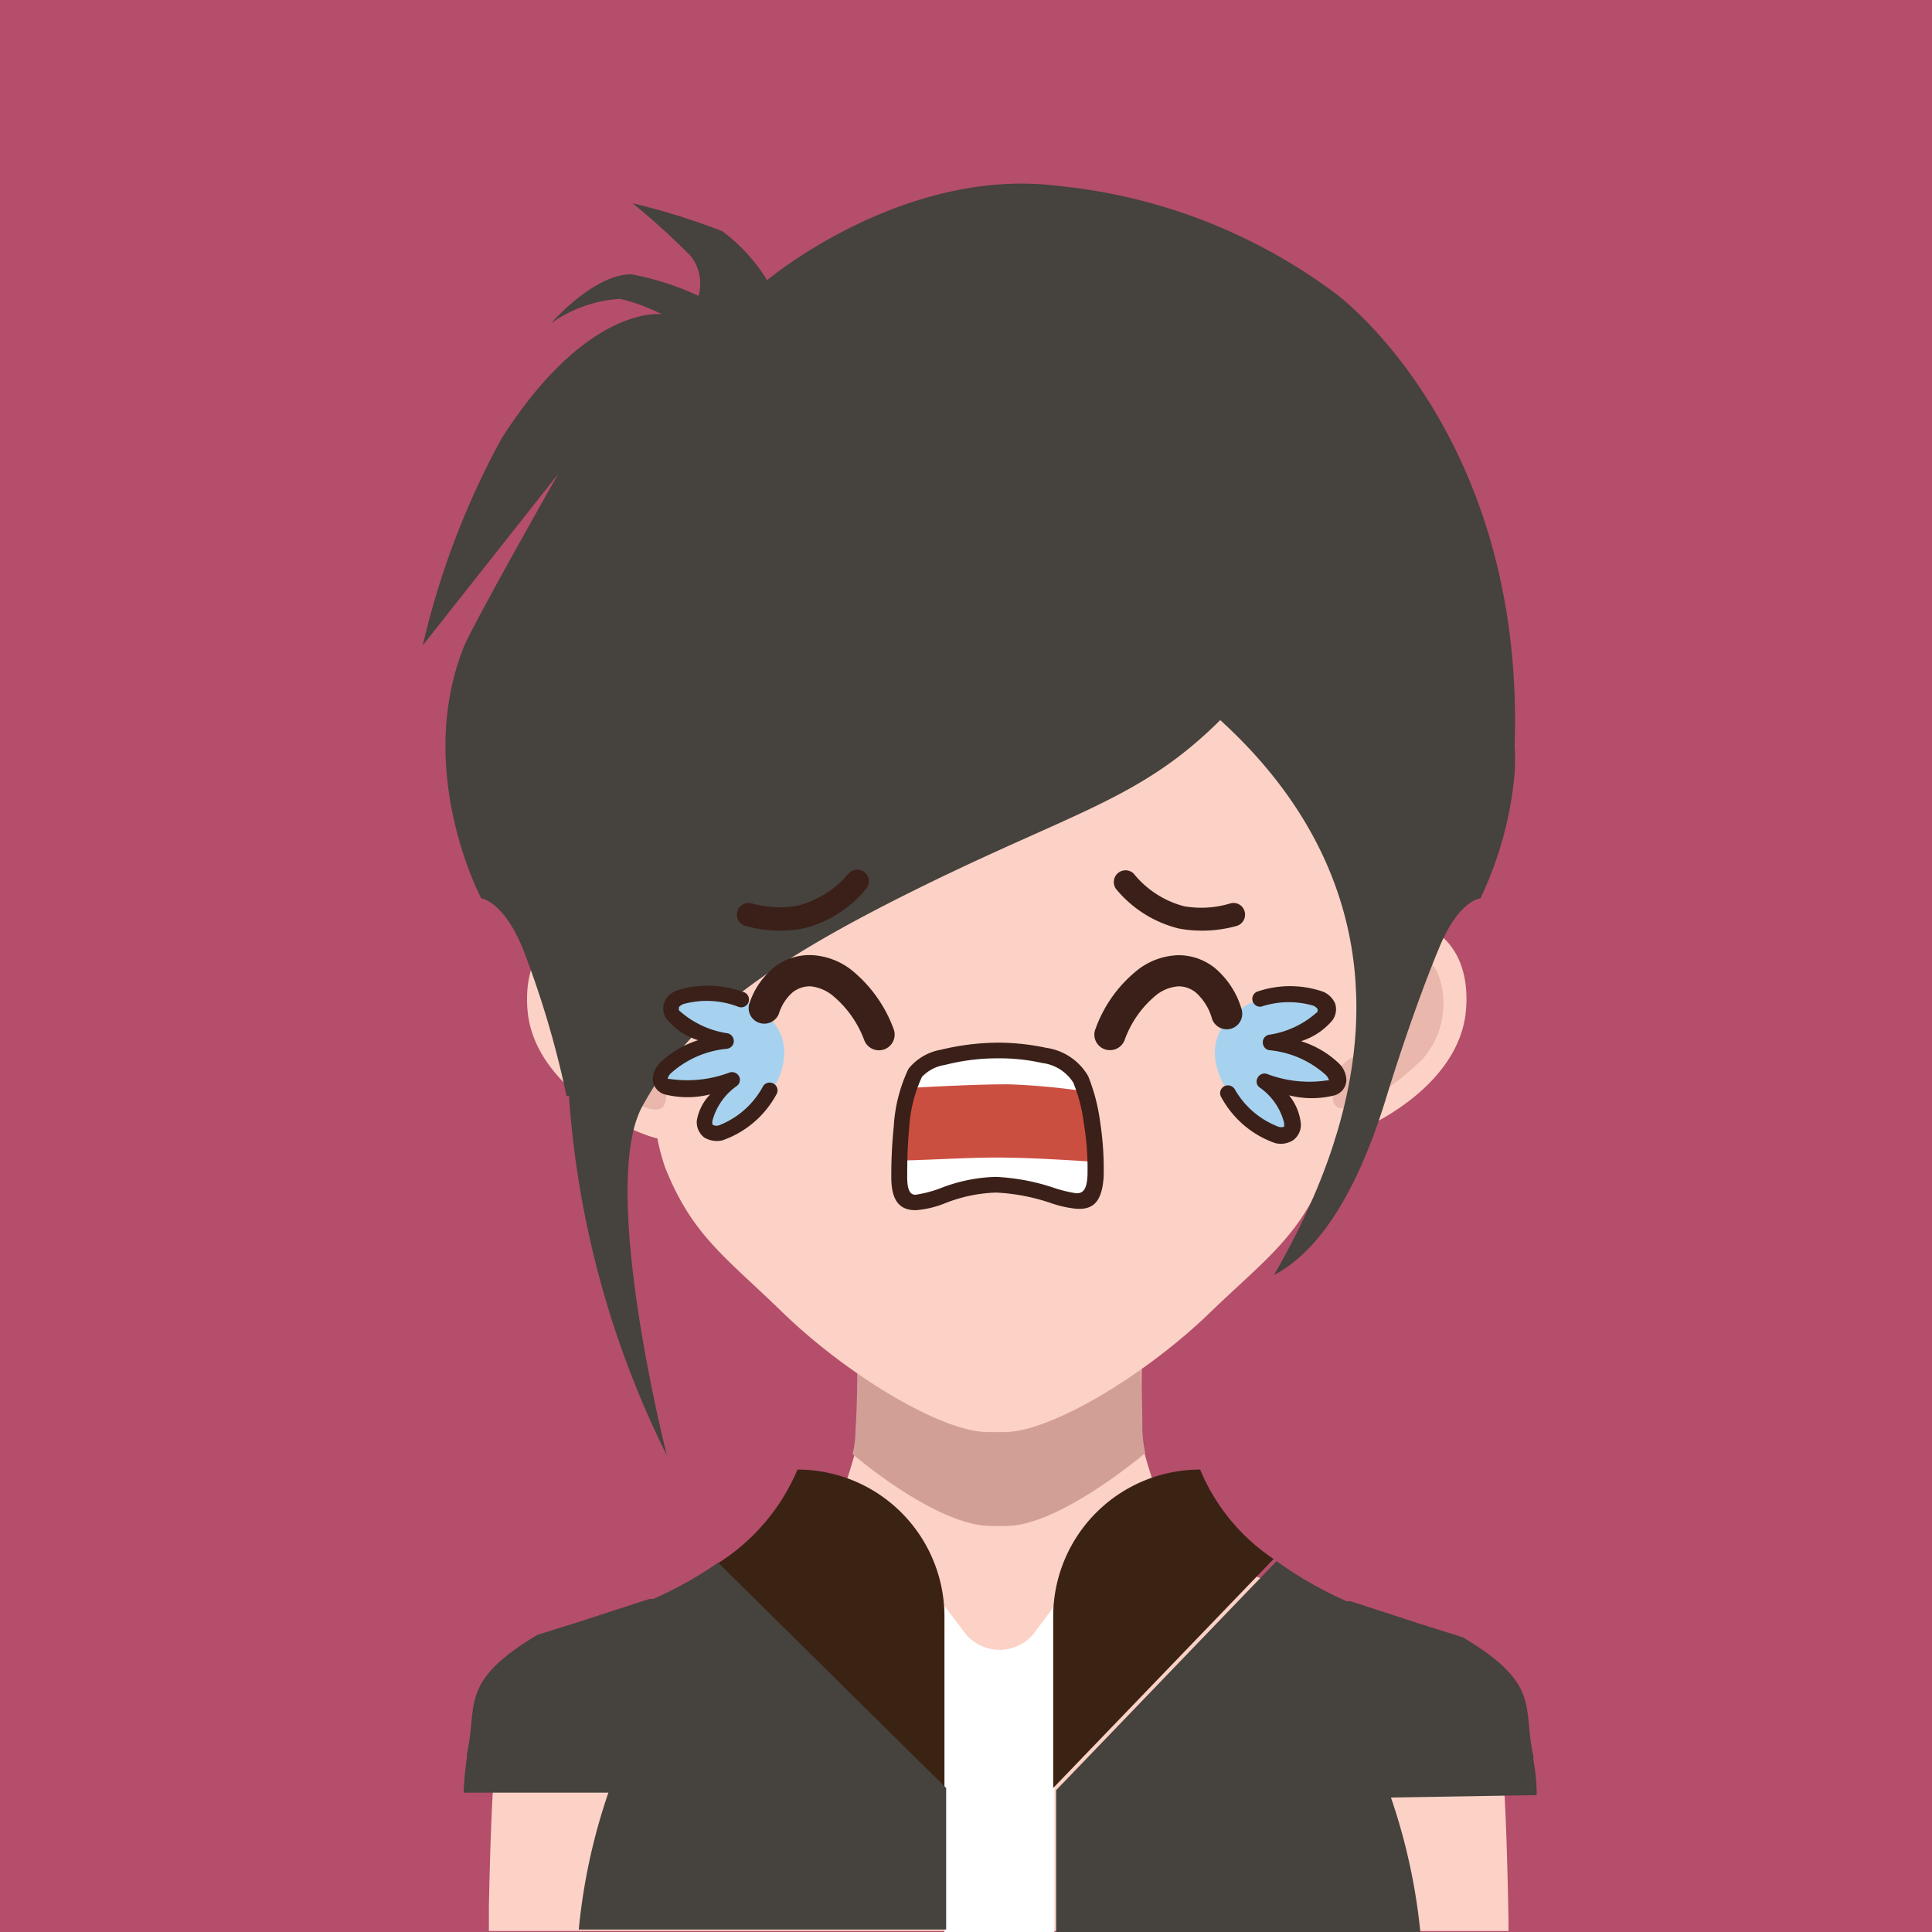 <svg xmlns="http://www.w3.org/2000/svg" viewBox="0 0 78.88 78.88"><title>marketingSales3GraceYoshidaSVG</title><g id="Layer_2" data-name="Layer 2"><g id="Layer_2-2" data-name="Layer 2"><rect width="78.88" height="78.88" style="fill:#b44e6b"/><path d="M61.58,77.93s-.1-5.74-.32-6.25c-.44-2,.34-2.92-2.76-4.85l-1.72-.56h0c-.66-.22-1.46-.48-2.29-.77l-1-.33c-.82-.29-1.64-.59-2.4-.88-.52-.19-1-.39-1.44-.56s-.67-.31-.93-.44a2.72,2.72,0,0,1-.56-.36.76.76,0,0,0-.07-.09L48,62.74a19.83,19.83,0,0,1-1.27-3.4h0a6.46,6.46,0,0,1-.12-1c0-.46,0-.93,0-1.34s0-.83,0-1.15v-.27c0-.23,0-.42,0-.56s0-.23,0-.23l.82-.72c.61-.55,1.48-1.33,2.23-2.08a8.91,8.91,0,0,0,1.67-2,1.21,1.21,0,0,0,0-.14h-.06c-.38.06-2.44.42-4.64.77-1.32.2-2.69.4-3.81.54l-1.19.14h0c-.33,0-.6,0-.8,0s-.54,0-.91,0h0l-1.25-.16c-1-.13-2.26-.31-3.45-.49s-2.17-.34-3-.49l-.55-.09c-.81-.13-1.32-.23-1.32-.23a1.46,1.46,0,0,0,.38.7s0,0,0,0c.18.23.42.51.7.82s.58.58.89.88c.94.92,2,1.83,2.47,2.26l.3.26a2,2,0,0,1,0,.23c0,.14,0,.33,0,.56v.27a2.81,2.81,0,0,1,0,.29c0,.62,0,1.39-.06,2.2a5.36,5.36,0,0,1-.12,1,20.34,20.34,0,0,1-1.26,3.41l-.08.09-.07.09a1.24,1.24,0,0,1-.23.17,8.54,8.54,0,0,1-.95.5l-1.21.5c-1.06.41-2.33.86-3.53,1.27l-.26.09c-.89.31-1.75.59-2.44.82h0L23,66.83c-3.08,1.92-2.32,2.84-2.75,4.82h0v0a.39.39,0,0,0,0,.15h0c-.2,1-.29,6.09-.29,6.09v.95H61.59C61.59,78.56,61.59,78.24,61.58,77.93Z" style="fill:#fbd2c5"/><path d="M46.76,59.33a5.14,5.14,0,0,1-.12-1c0-1.07-.06-2.09-.07-2.76a13.39,13.39,0,0,1-5.43,1.26,2.06,2.06,0,0,1-.36,0,2.23,2.23,0,0,1-.37,0A13.39,13.39,0,0,1,35,55.61c0,.67,0,1.69-.07,2.76a4.43,4.43,0,0,1-.12,1c1.73,1.44,4.07,2.93,5.62,2.93a1.77,1.77,0,0,0,.33,0h.08a1.62,1.62,0,0,0,.32,0C42.69,62.26,45,60.77,46.76,59.33Z" style="fill:#d29f97"/><path d="M56.13,37.92c.3-1.65.53-2.92.61-3.17l.09-.35c0-.15.06-.28.08-.41s.1-.41.15-.61a2.74,2.74,0,0,1,0-.28c0-.23.08-.46.11-.68s0-.21,0-.3.05-.41.07-.61,0-.31.05-.45,0-.27,0-.4a14.21,14.21,0,0,0-2.55-9.16c-2.47-3.46-5.31-7.12-11.47-7.63h-5.2c-6.17.51-9,4.17-11.48,7.63a14.21,14.21,0,0,0-2.55,9.16c0,.13,0,.27,0,.4a3.26,3.26,0,0,1,0,.45c0,.2,0,.41.07.61a2.72,2.72,0,0,1,0,.3c0,.22.08.45.12.68a2.74,2.74,0,0,0,.05.28c0,.2.08.41.14.61s.06.26.08.41.06.24.1.35.3,1.5.6,3.14c-1.65-.8-3.93.35-3.66,3.38s4,4.9,5.3,5.21a8.68,8.68,0,0,0,.31,1.17c1.12,2.82,2.48,3.67,4.87,6,2.6,2.5,6.44,4.83,8.33,4.82H41c1.9,0,5.74-2.32,8.34-4.82,2.38-2.3,3.74-3.15,4.86-6a8.86,8.86,0,0,0,.31-1.16c1.24-.28,5.06-2.11,5.34-5.22S57.78,37.07,56.13,37.92Z" style="fill:#fbd2c5"/><path d="M58.63,39.61a1.8,1.8,0,0,0-2.74-.54,1.56,1.56,0,0,0-.46,1.72c.13.5.65.54.52,1.3a1.37,1.37,0,0,1-.77,1.1,1.68,1.68,0,0,0-.65.69,2,2,0,0,0-.1,1.07c.15.62,1,.14,1.65-.13a12.15,12.15,0,0,0,2-1.58,3.43,3.43,0,0,0,.57-3.63" style="fill:#e9b7ac"/><path d="M37.49,34.49a7.84,7.84,0,0,0-1.08-.85A8.32,8.32,0,0,0,35.17,33a6.43,6.43,0,0,0-1.54-.48A7.55,7.55,0,0,0,32,32.33l-.77.06a4.6,4.6,0,0,0-.68.11,9.07,9.07,0,0,0-1,.23l-.4.09.35-.22a6,6,0,0,1,1-.5,7.39,7.39,0,0,1,1.5-.46,8,8,0,0,1,1.84,0,7.29,7.29,0,0,1,1.78.48,6.46,6.46,0,0,1,1.39.83A4.86,4.86,0,0,1,38.05,34h0a.37.37,0,0,1-.57.45Z" style="fill:#46423e"/><polygon points="35.55 36.44 31.2 36.08 31.2 35.68 35.55 35.68 35.55 36.44" style="fill:#1c3641"/><polygon points="35.55 36.46 31.2 36.1 31.2 36.08 35.55 36.44 35.55 36.46" style="fill:#1c3641"/><polygon points="35.55 36.48 31.2 36.12 31.2 36.1 35.55 36.46 35.55 36.48" style="fill:#1d3743"/><polygon points="35.55 36.5 31.2 36.14 31.2 36.12 35.55 36.48 35.55 36.5" style="fill:#1f3844"/><polygon points="35.55 36.52 31.2 36.16 31.2 36.14 35.55 36.5 35.55 36.52" style="fill:#203a46"/><polygon points="35.55 36.54 31.2 36.18 31.2 36.16 35.55 36.52 35.55 36.54" style="fill:#213b47"/><polygon points="35.55 36.56 31.2 36.2 31.2 36.18 35.55 36.54 35.55 36.56" style="fill:#223c49"/><polygon points="35.55 36.58 31.2 36.22 31.2 36.2 35.55 36.56 35.55 36.58" style="fill:#233e4a"/><polygon points="35.55 36.6 31.2 36.24 31.2 36.22 35.55 36.58 35.55 36.6" style="fill:#243e4b"/><polygon points="35.55 36.62 31.2 36.26 31.2 36.24 35.55 36.6 35.55 36.62" style="fill:#25404c"/><polygon points="35.55 36.64 31.2 36.28 31.2 36.26 35.55 36.62 35.55 36.64" style="fill:#26414e"/><polygon points="35.55 36.66 31.2 36.3 31.2 36.28 35.55 36.64 35.55 36.66" style="fill:#27424f"/><polygon points="35.55 36.68 31.2 36.32 31.2 36.3 35.55 36.66 35.55 36.68" style="fill:#284350"/><polygon points="35.55 36.7 31.2 36.34 31.2 36.32 35.55 36.68 35.55 36.7" style="fill:#294552"/><polygon points="35.55 36.72 31.2 36.36 31.2 36.34 35.55 36.7 35.55 36.72" style="fill:#2a4653"/><polygon points="35.55 36.74 31.2 36.38 31.2 36.36 35.55 36.72 35.55 36.74" style="fill:#2b4754"/><polygon points="35.55 36.76 31.2 36.4 31.2 36.38 35.55 36.74 35.55 36.76" style="fill:#2c4856"/><polygon points="35.55 36.78 31.2 36.42 31.2 36.4 35.55 36.76 35.55 36.78" style="fill:#2d4957"/><polygon points="35.55 36.8 31.2 36.44 31.2 36.42 35.55 36.78 35.55 36.8" style="fill:#2e4a58"/><polygon points="35.55 36.82 31.2 36.46 31.2 36.44 35.55 36.8 35.55 36.82" style="fill:#2e4b59"/><polygon points="35.55 36.84 31.2 36.48 31.2 36.46 35.55 36.82 35.55 36.84" style="fill:#2f4c5a"/><path d="M33,37.57a.46.46,0,1,1-.42-.41A.42.42,0,0,1,33,37.57Z" style="fill:#fff"/><path d="M23,39.61a1.8,1.8,0,0,1,2.74-.54,1.54,1.54,0,0,1,.46,1.72c-.12.5-.65.54-.51,1.3a1.35,1.35,0,0,0,.77,1.1,1.81,1.81,0,0,1,.65.69A2,2,0,0,1,27.16,45c-.14.62-1,.14-1.64-.13a12.21,12.21,0,0,1-2-1.58A3.43,3.43,0,0,1,23,39.61" style="fill:#e9b7ac"/><path d="M54.55,12h0A22.65,22.65,0,0,0,43.2,7.59c-6.35-.8-11.88,3.85-11.88,3.85a7.2,7.2,0,0,0-1.83-2,27.84,27.84,0,0,0-3.66-1.14,30.11,30.11,0,0,1,2.37,2.15,1.84,1.84,0,0,1,.32,1.63,11.26,11.26,0,0,0-2.75-.88c-1.54,0-3.27,2-3.27,2a5.45,5.45,0,0,1,2.82-1,7.74,7.74,0,0,1,1.7.63S24,12.39,20.48,17.9a33.29,33.29,0,0,0-3.22,8.45l5.53-7s-3.53,6.22-3.87,7.1c-2,5.11.73,10.23.73,10.23s.89.09,1.7,2.06a38.87,38.87,0,0,1,1.78,6h.1a38.94,38.94,0,0,0,4,14.69s-2.81-11-1-14.27,4.39-5.5,11.26-8.89c6.36-3.14,9.09-3.64,12.33-6.87,4.4,4,8.79,11.27,2.19,22.66,2.17-1.13,3.64-4.12,4.61-7.32,0,0,1-3.3,2.12-6,.81-2,1.7-2.06,1.7-2.06a14.85,14.85,0,0,0,1.4-5.12h0v0a10.39,10.39,0,0,0,0-1.13C62.26,17.64,54.55,12,54.55,12Z" style="fill:#46423e"/><path d="M43.05,78.88H38.56V65.56l.81,1.08a1.8,1.8,0,0,0,2.88,0l.8-1.08Z" style="fill:#fff"/><path d="M49,60a6,6,0,0,0-6,6v7l9-9.35A8.13,8.13,0,0,1,49,60Z" style="fill:#3b2314"/><path d="M62.74,73.29c0-.65-.09-1.2-.14-1.47h0a.29.29,0,0,0,0-.14v0h0c-.44-2,.34-2.91-2.87-4.83l-1.78-.56h0l-2.55-.83-.26-.08-.15,0a15.77,15.77,0,0,1-2.87-1.64l-9,9.35v5.89H58a24.32,24.32,0,0,0-1.21-5.59Z" style="fill:#46423e"/><path d="M38.56,66a6,6,0,0,0-6-6,8.37,8.37,0,0,1-3.27,3.84L38.56,73V66Z" style="fill:#3b2314"/><path d="M26.68,65.28l-.15,0-.26.08-2.55.83h0l-1.78.56c-3.21,1.92-2.43,2.84-2.87,4.83h0v0a.29.29,0,0,0,0,.14h0a12.53,12.53,0,0,0-.14,1.47h5.91a24.32,24.32,0,0,0-1.21,5.59h15V73L29.32,63.8A16.15,16.15,0,0,1,26.68,65.28Z" style="fill:#46423e"/><path d="M31.08,45.14c-1.82,2.24-3.36,1-1.16-1-4.59,1.23-3.16-1.2-.25-1.6-3.8-1-2.29-2.54.55-1.75C32.3,41.67,32.57,43.33,31.08,45.14Z" style="fill:#a6d2f0;fill-rule:evenodd"/><path d="M30.3,40.49a.32.32,0,1,1-.17.61A3.58,3.58,0,0,0,27.88,41c-.09.05-.15.09-.16.13s0,.06,0,.12a3.79,3.79,0,0,0,2,.94.33.33,0,0,1,.23.4.32.32,0,0,1-.28.23,4,4,0,0,0-2.28,1,.42.42,0,0,0-.13.23l.07,0a4.9,4.9,0,0,0,2.48-.27.33.33,0,0,1,.39.23.31.31,0,0,1-.12.33,2.52,2.52,0,0,0-1,1.45c0,.08,0,.13.05.15a.34.34,0,0,0,.24,0,3.48,3.48,0,0,0,1.79-1.6.32.32,0,0,1,.53.36,4,4,0,0,1-2.2,1.86,1,1,0,0,1-.74-.12.79.79,0,0,1-.3-.69A2,2,0,0,1,29,44.68a3.82,3.82,0,0,1-1.87,0,.68.68,0,0,1-.48-.61,1,1,0,0,1,.3-.68,4,4,0,0,1,1.55-.92,2.73,2.73,0,0,1-1.26-.84.73.73,0,0,1-.12-.7.86.86,0,0,1,.49-.48A4.1,4.1,0,0,1,30.3,40.49Z" style="fill:#3a2018;fill-rule:evenodd"/><path d="M50.54,45.14c1.83,2.24,3.36,1,1.16-1,4.59,1.23,3.16-1.2.25-1.6,3.8-1,2.3-2.54-.55-1.75C49.32,41.67,49.06,43.33,50.54,45.14Z" style="fill:#a6d2f0;fill-rule:evenodd"/><path d="M31.8,41.39a.64.64,0,0,1-.83.36.63.63,0,0,1-.36-.82,3.18,3.18,0,0,1,1-1.44A2.34,2.34,0,0,1,33.21,39a2.85,2.85,0,0,1,1.6.64A5.57,5.57,0,0,1,36.48,42a.64.64,0,0,1-1.19.48A4.32,4.32,0,0,0,34,40.65a1.71,1.71,0,0,0-.9-.38,1.14,1.14,0,0,0-.72.23A1.9,1.9,0,0,0,31.8,41.39Z" style="fill:#3a2018;fill-rule:evenodd"/><path d="M50.69,41.2a.63.63,0,1,1-1.21.38,2.22,2.22,0,0,0-.66-1.06,1.12,1.12,0,0,0-.71-.25h0a1.66,1.66,0,0,0-.87.33,4.21,4.21,0,0,0-1.33,1.88.64.64,0,0,1-.83.35.63.63,0,0,1-.35-.83,5.41,5.41,0,0,1,1.77-2.44A2.84,2.84,0,0,1,48.08,39h0a2.36,2.36,0,0,1,1.53.53A3.46,3.46,0,0,1,50.69,41.2Z" style="fill:#3a2018;fill-rule:evenodd"/><path d="M30.46,37.81a.48.48,0,0,1-.36-.58.48.48,0,0,1,.58-.35,4.09,4.09,0,0,0,1.91.09,4,4,0,0,0,2.06-1.31.47.47,0,1,1,.7.64,4.77,4.77,0,0,1-2.56,1.61A5.19,5.19,0,0,1,30.46,37.81Z" style="fill:#3a2018;fill-rule:evenodd"/><path d="M40.71,42.89c1,0,2.95.13,3.42,1.18a11.16,11.16,0,0,1,.6,4c-.13,2-1.59.39-4.06.34-2.15,0-3.94,1.85-4-.31,0-.79,0-3.2.65-4.26C37.8,43.08,40,42.88,40.71,42.89Z" style="fill:#cb4f41;fill-rule:evenodd"/><path d="M44.73,47.44a5.69,5.69,0,0,1,0,.59c-.13,2-1.59.39-4.06.34-2.15,0-3.94,1.85-4-.31,0-.16,0-.4,0-.68.94,0,2.75-.12,4-.12S43.61,47.36,44.73,47.44Z" style="fill:#fff;fill-rule:evenodd"/><path d="M40.71,42.89c1,0,2.95.13,3.42,1.18.06.15.12.31.18.49a27.31,27.31,0,0,0-3.15-.29c-1.1,0-2.91.08-4,.15a2.69,2.69,0,0,1,.26-.62C37.8,43.08,40,42.88,40.71,42.89Z" style="fill:#fff;fill-rule:evenodd"/><path d="M40.71,42.57a9.43,9.43,0,0,1,2,.21,2.36,2.36,0,0,1,1.72,1.16,7.67,7.67,0,0,1,.48,1.82,12.72,12.72,0,0,1,.15,2.29c-.07,1.06-.46,1.35-1.13,1.3a4.54,4.54,0,0,1-1.05-.24,8.19,8.19,0,0,0-2.21-.42,6.15,6.15,0,0,0-2.07.43,4,4,0,0,1-1.21.29c-.61,0-1-.32-1-1.35A19.54,19.54,0,0,1,36.49,46a6.33,6.33,0,0,1,.6-2.36,2.17,2.17,0,0,1,1.32-.78,10.15,10.15,0,0,1,2.3-.29Zm1.84.83a7.93,7.93,0,0,0-1.84-.19,8.54,8.54,0,0,0-2.13.27,1.61,1.61,0,0,0-.94.49,5.76,5.76,0,0,0-.52,2.09c-.08.82-.08,1.61-.08,2,0,.55.13.72.34.72a5,5,0,0,0,1-.26,6.6,6.6,0,0,1,2.28-.47,8.69,8.69,0,0,1,2.38.45,5.28,5.28,0,0,0,.91.22c.26,0,.42-.14.45-.71a11.28,11.28,0,0,0-.15-2.15,6.58,6.58,0,0,0-.43-1.66A1.76,1.76,0,0,0,42.55,43.4Z" style="fill:#3a2018;fill-rule:evenodd"/><path d="M50.25,36.88a.47.47,0,0,1,.57.35.48.48,0,0,1-.35.58,5.24,5.24,0,0,1-2.34.1,4.81,4.81,0,0,1-2.56-1.61.48.48,0,0,1,.71-.64A3.93,3.93,0,0,0,48.34,37,4.1,4.1,0,0,0,50.25,36.88Z" style="fill:#3a2018;fill-rule:evenodd"/><path d="M51.49,41.1a.32.32,0,0,1-.17-.61,4.13,4.13,0,0,1,2.7,0,.92.92,0,0,1,.49.48.76.76,0,0,1-.12.7,2.78,2.78,0,0,1-1.27.84,3.93,3.93,0,0,1,1.56.92,1,1,0,0,1,.29.68.67.67,0,0,1-.48.61,3.78,3.78,0,0,1-1.86,0,2.2,2.2,0,0,1,.48,1.14.78.78,0,0,1-.31.69.94.94,0,0,1-.74.12,4,4,0,0,1-2.19-1.86.32.32,0,0,1,.08-.44.33.33,0,0,1,.45.08A3.48,3.48,0,0,0,52.19,46a.35.35,0,0,0,.24,0s0-.07,0-.15a2.52,2.52,0,0,0-1-1.45.29.29,0,0,1-.11-.33.32.32,0,0,1,.39-.23,4.86,4.86,0,0,0,2.47.27l.08,0a.46.46,0,0,0-.14-.23,4,4,0,0,0-2.27-1,.31.31,0,0,1-.28-.23.32.32,0,0,1,.22-.4,3.75,3.75,0,0,0,2-.94.21.21,0,0,0,0-.12.43.43,0,0,0-.17-.13A3.58,3.58,0,0,0,51.49,41.1Z" style="fill:#3a2018;fill-rule:evenodd"/></g></g></svg>